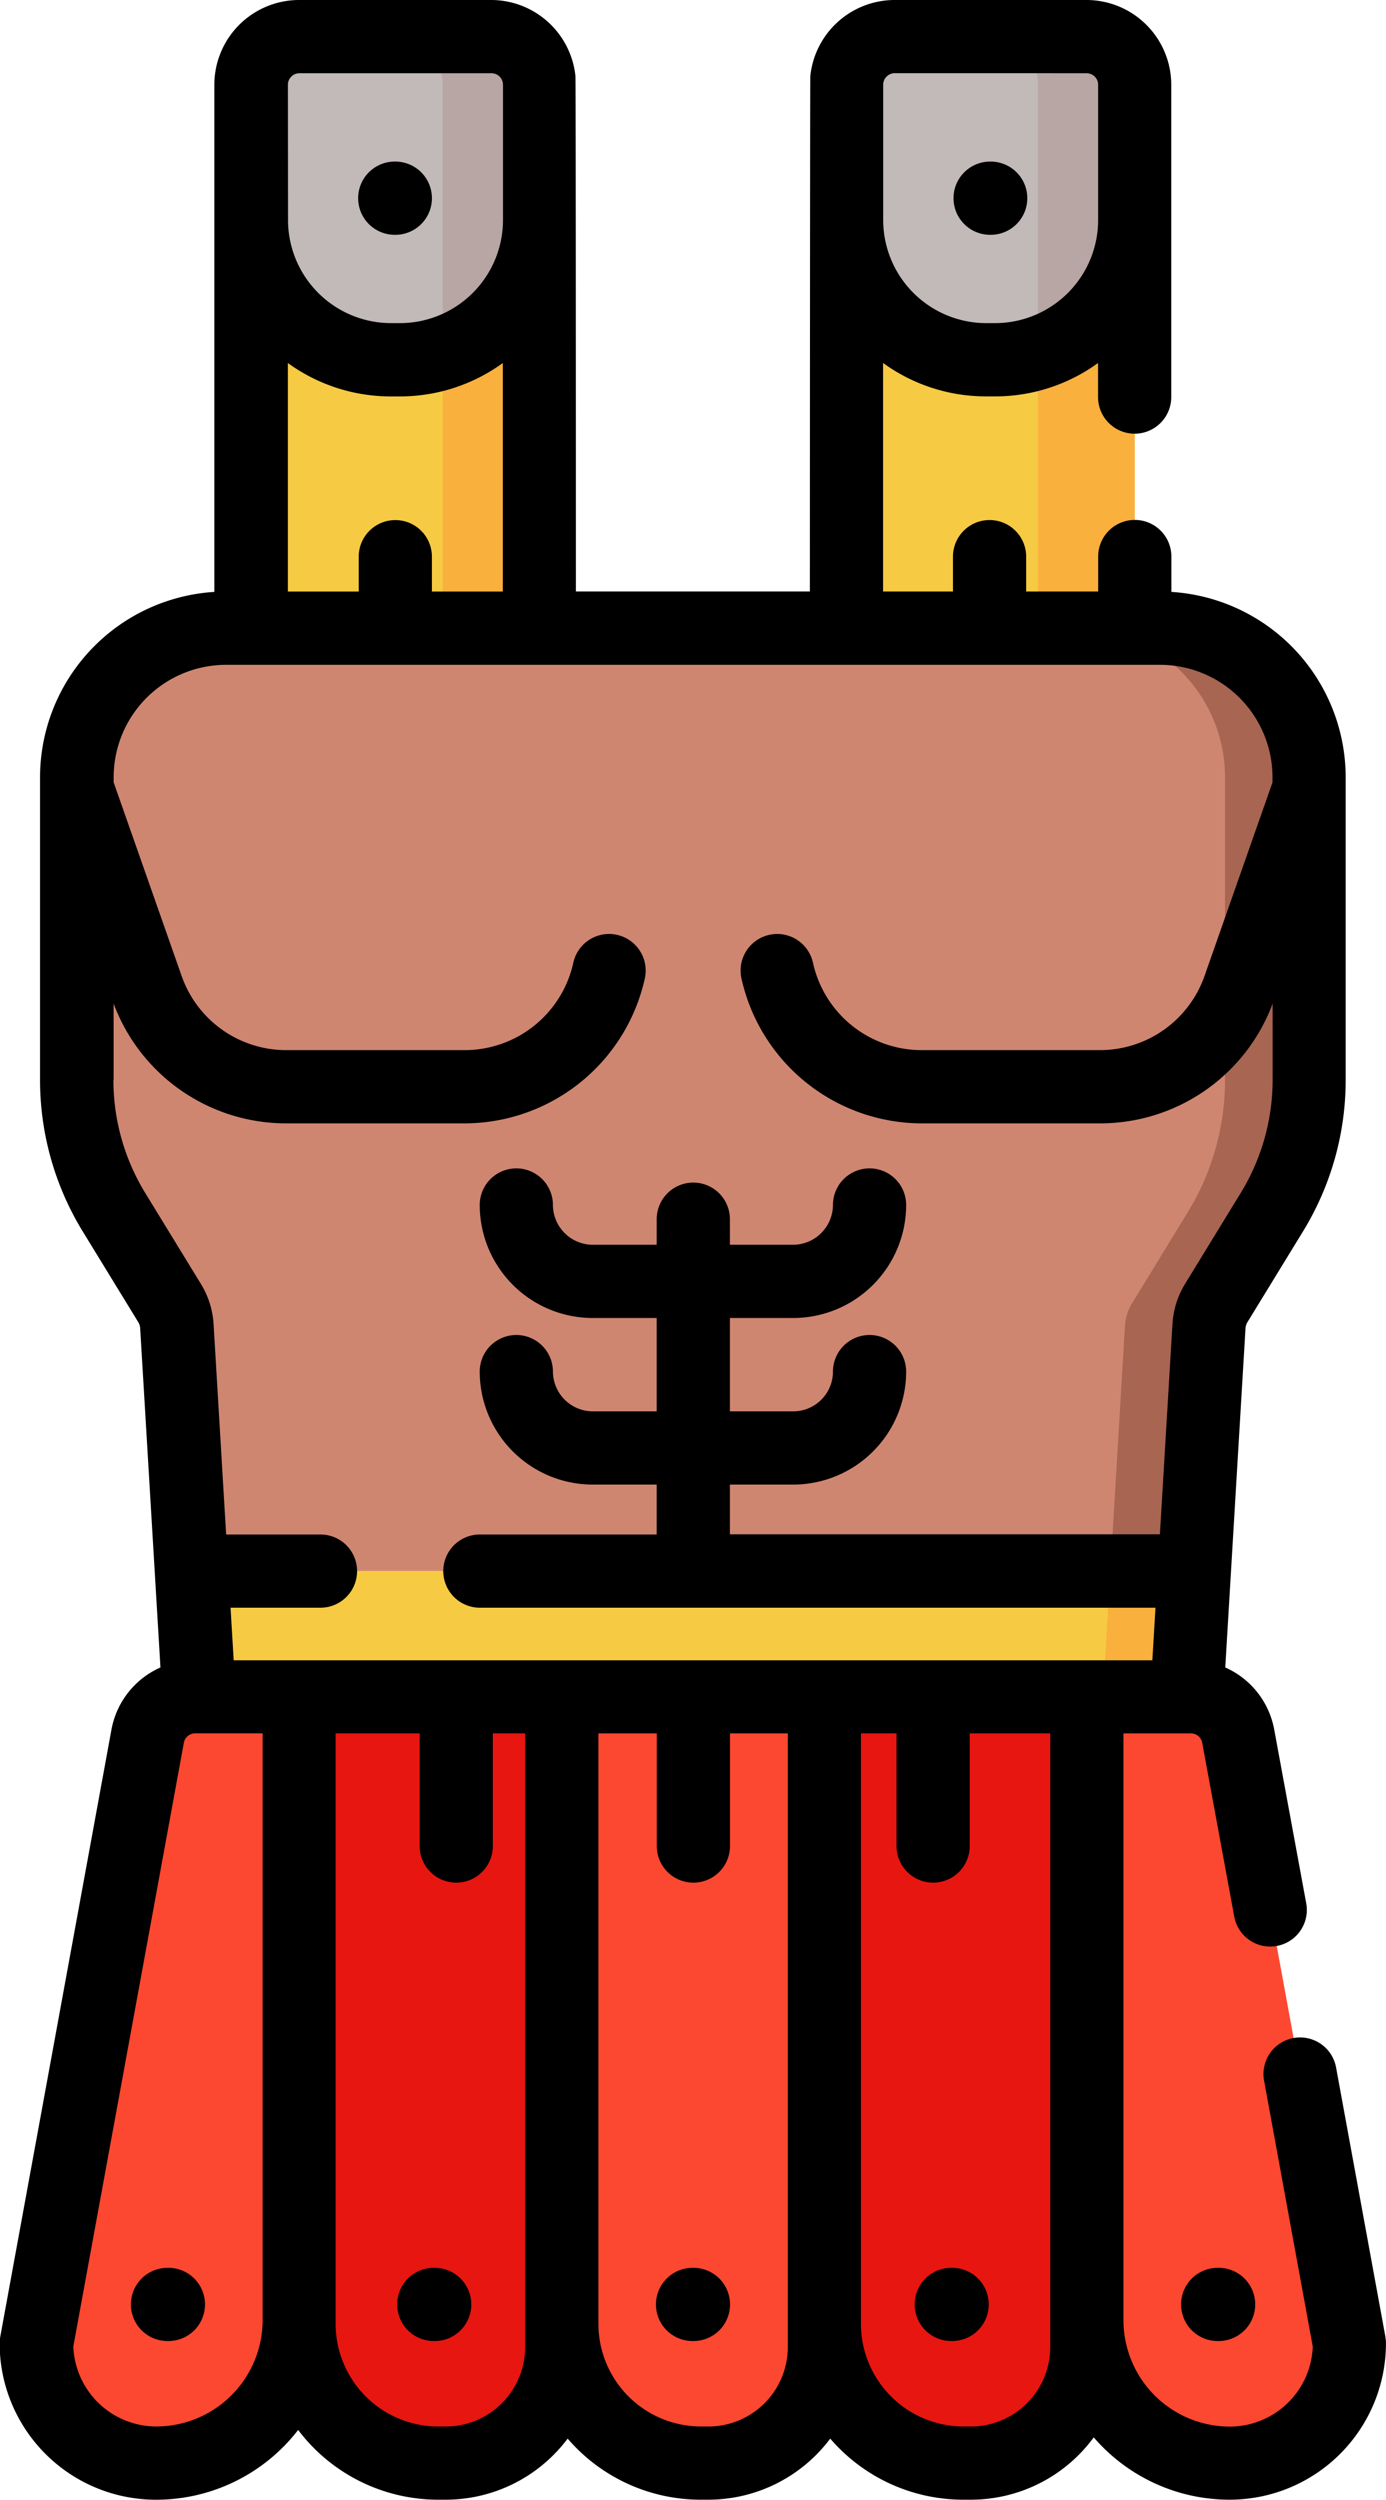 <svg xmlns="http://www.w3.org/2000/svg" width="34.647" height="62.469" viewBox="0 0 34.647 62.469">
  <g id="Grupo_55007" data-name="Grupo 55007" transform="translate(-479.547 -100)">
    <path id="Trazado_104121" data-name="Trazado 104121" d="M659,107.5h-4.8a1.2,1.2,0,0,0-1.2,1.2v15.024h7.2V108.7a1.2,1.2,0,0,0-1.2-1.2Zm0,0" transform="translate(-152.294 -6.585)" fill="#f6cb43"/>
    <path id="Trazado_104122" data-name="Trazado 104122" d="M685.946,108.713v15.019h-2.418V108.713a1.209,1.209,0,0,0-1.209-1.209h2.418a1.209,1.209,0,0,1,1.209,1.209Zm0,0" transform="translate(-178.033 -6.588)" fill="#fab03c"/>
    <path id="Trazado_104123" data-name="Trazado 104123" d="M659,107.5h-4.8a1.2,1.2,0,0,0-1.2,1.2v3.383a3.49,3.49,0,0,0,3.49,3.49h.223a3.49,3.49,0,0,0,3.491-3.49V108.7a1.2,1.2,0,0,0-1.2-1.2Zm0,0" transform="translate(-152.294 -6.585)" fill="#c1bab8"/>
    <path id="Trazado_104124" data-name="Trazado 104124" d="M685.946,108.713v3.362a3.5,3.5,0,0,1-2.418,3.333v-6.695a1.209,1.209,0,0,0-1.209-1.209h2.418a1.209,1.209,0,0,1,1.209,1.209Zm0,0" transform="translate(-178.033 -6.588)" fill="#b7a6a3"/>
    <path id="Trazado_104125" data-name="Trazado 104125" d="M537.026,107.5h-4.8a1.2,1.2,0,0,0-1.2,1.2v15.024h7.2V108.7a1.2,1.2,0,0,0-1.2-1.2Zm0,0" transform="translate(-45.199 -6.585)" fill="#f6cb43"/>
    <path id="Trazado_104126" data-name="Trazado 104126" d="M563.97,108.713v15.019h-2.418V108.713a1.209,1.209,0,0,0-1.209-1.209h2.418a1.209,1.209,0,0,1,1.209,1.209Zm0,0" transform="translate(-70.939 -6.588)" fill="#fab03c"/>
    <path id="Trazado_104127" data-name="Trazado 104127" d="M537.026,107.5h-4.8a1.2,1.2,0,0,0-1.2,1.2v3.383a3.49,3.49,0,0,0,3.49,3.49h.223a3.49,3.49,0,0,0,3.49-3.49V108.7a1.2,1.2,0,0,0-1.2-1.2Zm0,0" transform="translate(-45.199 -6.585)" fill="#c1bab8"/>
    <path id="Trazado_104128" data-name="Trazado 104128" d="M563.97,108.713v3.362a3.5,3.5,0,0,1-2.418,3.333v-6.695a1.209,1.209,0,0,0-1.209-1.209h2.418a1.209,1.209,0,0,1,1.209,1.209Zm0,0" transform="translate(-70.939 -6.588)" fill="#b7a6a3"/>
    <path id="Trazado_104129" data-name="Trazado 104129" d="M523.61,246.105l-.6,10.084h-24.59l-.6-10.084a1.247,1.247,0,0,0-.181-.575l-1.39-2.27a6.332,6.332,0,0,1-.932-3.306V232.39a3.726,3.726,0,0,1,3.726-3.726h23.349a3.726,3.726,0,0,1,3.726,3.726v7.565a6.328,6.328,0,0,1-.932,3.306l-1.39,2.27a1.248,1.248,0,0,0-.181.575Zm0,0" transform="translate(-13.842 -112.966)" fill="#cf8671"/>
    <path id="Trazado_104130" data-name="Trazado 104130" d="M705.83,232.386v7.565a6.32,6.32,0,0,1-.932,3.305l-1.39,2.27a1.257,1.257,0,0,0-.181.575l-.6,10.084h-2.1l.6-10.084a1.245,1.245,0,0,1,.181-.575l1.389-2.27a6.32,6.32,0,0,0,.932-3.305v-7.565A3.725,3.725,0,0,0,700,228.66h2.1a3.726,3.726,0,0,1,3.726,3.726Zm0,0" transform="translate(-193.559 -112.962)" fill="#a86552"/>
    <path id="Trazado_104131" data-name="Trazado 104131" d="M543.879,421.75l-.238,3.967h-24.59l-.238-3.967Zm0,0" transform="translate(-34.475 -282.493)" fill="#f6cb43"/>
    <path id="Trazado_104132" data-name="Trazado 104132" d="M707.43,421.75l-.236,3.967h-2.1l.237-3.967Zm0,0" transform="translate(-198.028 -282.493)" fill="#fab03c"/>
    <path id="Trazado_104133" data-name="Trazado 104133" d="M517.085,448.514a1.2,1.2,0,0,0-1.184-.987H491.01a1.2,1.2,0,0,0-1.184.987l-2.779,15.174a2.99,2.99,0,0,0,2.991,2.991,3.573,3.573,0,0,0,3.573-3.573v.095a3.478,3.478,0,0,0,3.478,3.478h.187a2.9,2.9,0,0,0,2.9-2.9v-.58a3.478,3.478,0,0,0,3.478,3.478h.187a2.9,2.9,0,0,0,2.9-2.9v-.58a3.478,3.478,0,0,0,3.478,3.478h.187a2.9,2.9,0,0,0,2.9-2.9v-.675a3.573,3.573,0,0,0,3.573,3.573,2.99,2.99,0,0,0,2.991-2.991Zm0,0" transform="translate(-6.585 -305.125)" fill="#fc4830"/>
    <path id="Trazado_104134" data-name="Trazado 104134" d="M547.407,447.527h-6.563V463.2a3.478,3.478,0,0,0,3.478,3.478h.187a2.9,2.9,0,0,0,2.9-2.9Zm0,0" transform="translate(-53.818 -305.125)" fill="#e81610"/>
    <path id="Trazado_104135" data-name="Trazado 104135" d="M601.2,447.527h-6.563V463.2a3.478,3.478,0,0,0,3.478,3.478h.187a2.9,2.9,0,0,0,2.9-2.9Zm0,0" transform="translate(-101.048 -305.125)" fill="#fc4830"/>
    <path id="Trazado_104136" data-name="Trazado 104136" d="M654.994,447.527H648.43V463.2a3.478,3.478,0,0,0,3.478,3.478h.187a2.9,2.9,0,0,0,2.9-2.9Zm0,0" transform="translate(-148.278 -305.125)" fill="#e81610"/>
    <path id="Trazado_104137" data-name="Trazado 104137" d="M675.821,134.928h.014a.915.915,0,1,0,0-1.83h-.014a.915.915,0,1,0,0,1.83Zm0,0" transform="translate(-171.523 -29.06)"/>
    <path id="Trazado_104138" data-name="Trazado 104138" d="M553.845,134.928h.014a.915.915,0,1,0,0-1.83h-.014a.915.915,0,1,0,0,1.83Zm0,0" transform="translate(-64.43 -29.06)"/>
    <path id="Trazado_104139" data-name="Trazado 104139" d="M722.481,564.5h-.007a.915.915,0,0,0-.007,1.83h.023a.915.915,0,0,0,.007-1.83Zm0,0" transform="translate(-212.484 -407.827)"/>
    <path id="Trazado_104140" data-name="Trazado 104140" d="M667.914,564.5h-.022a.915.915,0,0,0-.007,1.83h.022a.915.915,0,0,0,.007-1.83Zm0,0" transform="translate(-164.562 -407.827)"/>
    <path id="Trazado_104141" data-name="Trazado 104141" d="M614.91,564.5h-.022a.915.915,0,0,0-.007,1.83h.022a.915.915,0,0,0,.007-1.83Zm0,0" transform="translate(-118.025 -407.827)"/>
    <path id="Trazado_104142" data-name="Trazado 104142" d="M561.9,564.5h-.022a.915.915,0,0,0-.007,1.83h.023a.915.915,0,0,0,.007-1.83Zm0,0" transform="translate(-71.484 -407.827)"/>
    <path id="Trazado_104143" data-name="Trazado 104143" d="M507.32,564.5H507.3a.915.915,0,0,0-.007,1.83h.022a.915.915,0,0,0,.007-1.83Zm0,0" transform="translate(-23.562 -407.827)"/>
    <path id="Trazado_104144" data-name="Trazado 104144" d="M514.18,158.4l-1.234-6.734a.915.915,0,0,0-1.8.33l1.217,6.645a2.078,2.078,0,0,1-2.074,2,2.661,2.661,0,0,1-2.658-2.658V143.317h1.685a.289.289,0,0,1,.284.237l.8,4.341a.915.915,0,0,0,1.8-.33l-.8-4.341a2.115,2.115,0,0,0-1.224-1.554l.506-8.476a.33.33,0,0,1,.048-.152l1.39-2.27a7.239,7.239,0,0,0,1.066-3.783v-7.565a4.646,4.646,0,0,0-4.357-4.632v-.884a.915.915,0,1,0-1.83,0v.874h-1.8v-.871a.915.915,0,1,0-1.83,0v.871h-1.747v-5.711a4.38,4.38,0,0,0,2.575.835h.223a4.38,4.38,0,0,0,2.576-.835v.852a.915.915,0,1,0,1.83,0v-7.805A2.121,2.121,0,0,0,506.71,100h-4.8a2.122,2.122,0,0,0-2.107,1.9c-.007.071-.011,12.881-.011,12.881h-5.849s0-12.81-.011-12.881a2.122,2.122,0,0,0-2.108-1.9h-4.8a2.121,2.121,0,0,0-2.119,2.118v12.674a4.646,4.646,0,0,0-4.357,4.631v7.565a7.242,7.242,0,0,0,1.066,3.784l1.39,2.27a.328.328,0,0,1,.047.152l.507,8.476a2.116,2.116,0,0,0-1.225,1.554l-2.78,15.174a.914.914,0,0,0-.015.165,3.91,3.91,0,0,0,3.906,3.906A4.485,4.485,0,0,0,487,160.725a4.389,4.389,0,0,0,3.5,1.743h.187a3.81,3.81,0,0,0,3.05-1.527,4.385,4.385,0,0,0,3.327,1.527h.187a3.81,3.81,0,0,0,3.05-1.527,4.384,4.384,0,0,0,3.326,1.527h.187a3.809,3.809,0,0,0,3.074-1.558,4.48,4.48,0,0,0,3.4,1.558,3.91,3.91,0,0,0,3.905-3.906.9.9,0,0,0-.015-.164ZM506.71,101.83a.289.289,0,0,1,.288.288V105.5a2.578,2.578,0,0,1-2.575,2.575H504.2a2.578,2.578,0,0,1-2.575-2.575v-3.383a.289.289,0,0,1,.289-.288Zm-16.366,12.953v-.871a.915.915,0,1,0-1.83,0v.871h-1.771v-5.711a4.381,4.381,0,0,0,2.575.835h.223a4.38,4.38,0,0,0,2.575-.835v5.711Zm-3.6-12.665a.289.289,0,0,1,.288-.288h4.8a.289.289,0,0,1,.289.288V105.5a2.578,2.578,0,0,1-2.576,2.575h-.223a2.578,2.578,0,0,1-2.575-2.575Zm-4.357,24.87v-1.909a4.6,4.6,0,0,0,4.308,2.994h4.479a4.622,4.622,0,0,0,4.493-3.624.915.915,0,1,0-1.789-.387,2.782,2.782,0,0,1-2.7,2.181h-4.479a2.77,2.77,0,0,1-2.611-1.852l-1.7-4.84v-.127a2.813,2.813,0,0,1,2.81-2.81h23.349a2.814,2.814,0,0,1,2.81,2.81v.127l-1.7,4.84a2.771,2.771,0,0,1-2.612,1.852H502.57a2.783,2.783,0,0,1-2.7-2.181.915.915,0,0,0-1.789.387,4.624,4.624,0,0,0,4.493,3.624h4.478a4.6,4.6,0,0,0,4.308-2.994v1.909a5.415,5.415,0,0,1-.8,2.828l-1.39,2.27a2.166,2.166,0,0,0-.314,1l-.314,5.257H497.793V137.1h1.582a2.827,2.827,0,0,0,2.824-2.823.915.915,0,0,0-1.83,0,.994.994,0,0,1-.994.993h-1.582v-2.333h1.582a2.827,2.827,0,0,0,2.824-2.824.915.915,0,0,0-1.83,0,1,1,0,0,1-.994.994h-1.582v-.639a.915.915,0,0,0-1.83,0v.639h-1.6a1,1,0,0,1-.994-.994.915.915,0,1,0-1.83,0,2.827,2.827,0,0,0,2.824,2.824h1.6v2.333h-1.6a1,1,0,0,1-.994-.993.915.915,0,1,0-1.83,0,2.827,2.827,0,0,0,2.824,2.823h1.6v1.247h-4.42a.915.915,0,1,0,0,1.83h16.889l-.079,1.314H485.389l-.079-1.314h2.248a.915.915,0,1,0,0-1.83H485.2l-.314-5.257a2.166,2.166,0,0,0-.314-1l-1.39-2.27a5.414,5.414,0,0,1-.8-2.828Zm1.067,33.65a2.078,2.078,0,0,1-2.074-2l2.763-15.086a.289.289,0,0,1,.284-.236h1.685v14.664a2.661,2.661,0,0,1-2.658,2.658Zm7.238,0H490.5a2.566,2.566,0,0,1-2.563-2.563V143.317h2.1v2.816a.915.915,0,1,0,1.83,0v-2.816h.807v15.339a1.985,1.985,0,0,1-1.983,1.983Zm6.564,0h-.187a2.566,2.566,0,0,1-2.563-2.563V143.317h1.459v2.816a.915.915,0,0,0,1.83,0v-2.816h1.445v15.339a1.986,1.986,0,0,1-1.983,1.983Zm6.563,0h-.187a2.566,2.566,0,0,1-2.563-2.563V143.317h.889v2.816a.915.915,0,1,0,1.83,0v-2.816H505.8v15.339a1.985,1.985,0,0,1-1.983,1.983Zm0,0"/>
  </g>
</svg>
